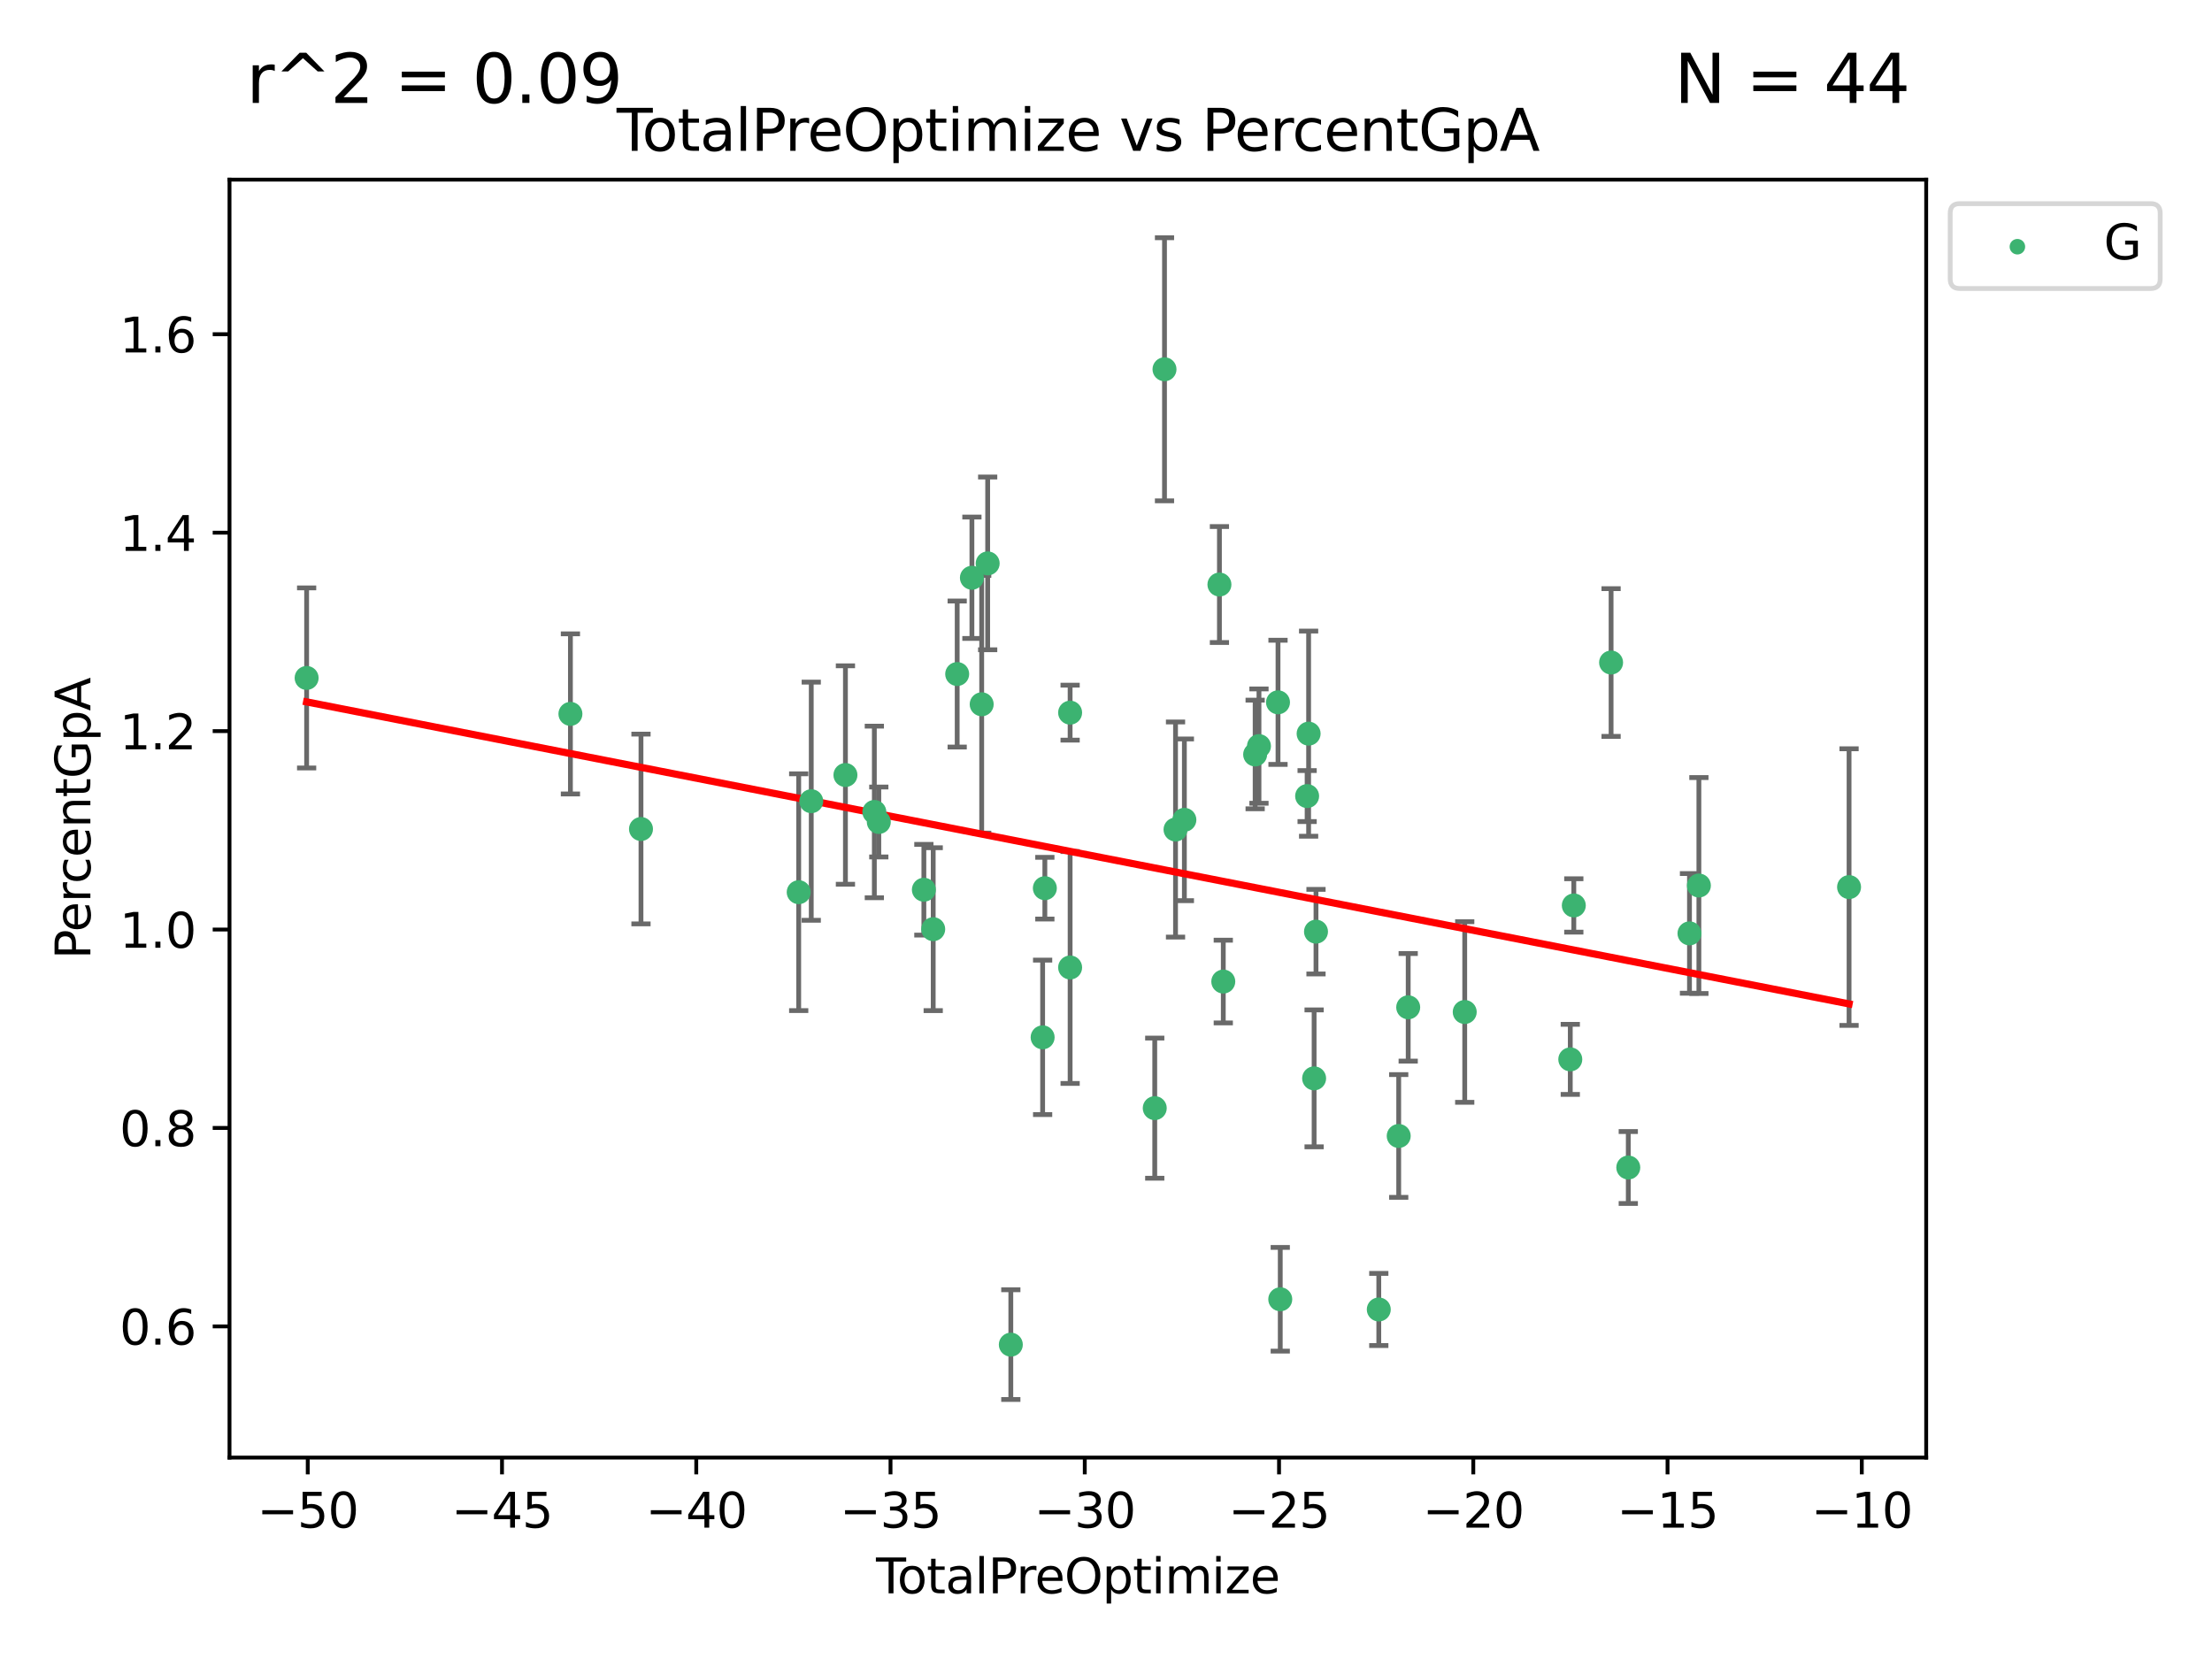 <?xml version="1.0" encoding="utf-8" standalone="no"?>
<!DOCTYPE svg PUBLIC "-//W3C//DTD SVG 1.1//EN"
  "http://www.w3.org/Graphics/SVG/1.1/DTD/svg11.dtd">
<svg xmlns:xlink="http://www.w3.org/1999/xlink" width="460.8pt" height="345.6pt" viewBox="0 0 460.8 345.6" xmlns="http://www.w3.org/2000/svg" version="1.1">
 <defs>
  <style type="text/css">*{stroke-linejoin: round; stroke-linecap: butt}</style>
 </defs>
 <g id="figure_1">
  <g id="patch_1">
   <path d="M 0 345.6 
L 460.8 345.6 
L 460.8 0 
L 0 0 
z
" style="fill: #ffffff"/>
  </g>
  <g id="axes_1">
   <g id="patch_2">
    <path d="M 47.81 303.64 
L 401.26 303.64 
L 401.26 37.422 
L 47.81 37.422 
z
" style="fill: #ffffff"/>
   </g>
   <g id="PathCollection_1">
    <defs>
     <path id="ma8f742790c" d="M 0 1.118 
C 0.297 1.118 0.581 1 0.791 0.791 
C 1 0.581 1.118 0.297 1.118 0 
C 1.118 -0.297 1 -0.581 0.791 -0.791 
C 0.581 -1 0.297 -1.118 0 -1.118 
C -0.297 -1.118 -0.581 -1 -0.791 -0.791 
C -1 -0.581 -1.118 -0.297 -1.118 0 
C -1.118 0.297 -1 0.581 -0.791 0.791 
C -0.581 1 -0.297 1.118 0 1.118 
z
" style="stroke: #3cb371"/>
    </defs>
    <g clip-path="url(#pcc8a6385fa)">
     <use xlink:href="#ma8f742790c" x="63.876" y="141.228" style="fill: #3cb371; stroke: #3cb371"/>
     <use xlink:href="#ma8f742790c" x="118.83" y="148.716" style="fill: #3cb371; stroke: #3cb371"/>
     <use xlink:href="#ma8f742790c" x="133.529" y="172.697" style="fill: #3cb371; stroke: #3cb371"/>
     <use xlink:href="#ma8f742790c" x="166.385" y="185.86" style="fill: #3cb371; stroke: #3cb371"/>
     <use xlink:href="#ma8f742790c" x="168.998" y="166.905" style="fill: #3cb371; stroke: #3cb371"/>
     <use xlink:href="#ma8f742790c" x="176.119" y="161.452" style="fill: #3cb371; stroke: #3cb371"/>
     <use xlink:href="#ma8f742790c" x="182.141" y="169.144" style="fill: #3cb371; stroke: #3cb371"/>
     <use xlink:href="#ma8f742790c" x="183.071" y="171.234" style="fill: #3cb371; stroke: #3cb371"/>
     <use xlink:href="#ma8f742790c" x="192.458" y="185.347" style="fill: #3cb371; stroke: #3cb371"/>
     <use xlink:href="#ma8f742790c" x="194.405" y="193.564" style="fill: #3cb371; stroke: #3cb371"/>
     <use xlink:href="#ma8f742790c" x="199.4" y="140.413" style="fill: #3cb371; stroke: #3cb371"/>
     <use xlink:href="#ma8f742790c" x="202.467" y="120.357" style="fill: #3cb371; stroke: #3cb371"/>
     <use xlink:href="#ma8f742790c" x="204.503" y="146.715" style="fill: #3cb371; stroke: #3cb371"/>
     <use xlink:href="#ma8f742790c" x="205.751" y="117.366" style="fill: #3cb371; stroke: #3cb371"/>
     <use xlink:href="#ma8f742790c" x="210.573" y="280.113" style="fill: #3cb371; stroke: #3cb371"/>
     <use xlink:href="#ma8f742790c" x="217.199" y="216.096" style="fill: #3cb371; stroke: #3cb371"/>
     <use xlink:href="#ma8f742790c" x="217.662" y="185.024" style="fill: #3cb371; stroke: #3cb371"/>
     <use xlink:href="#ma8f742790c" x="222.925" y="148.457" style="fill: #3cb371; stroke: #3cb371"/>
     <use xlink:href="#ma8f742790c" x="222.926" y="201.543" style="fill: #3cb371; stroke: #3cb371"/>
     <use xlink:href="#ma8f742790c" x="240.555" y="230.844" style="fill: #3cb371; stroke: #3cb371"/>
     <use xlink:href="#ma8f742790c" x="242.587" y="76.927" style="fill: #3cb371; stroke: #3cb371"/>
     <use xlink:href="#ma8f742790c" x="244.884" y="172.807" style="fill: #3cb371; stroke: #3cb371"/>
     <use xlink:href="#ma8f742790c" x="246.727" y="170.784" style="fill: #3cb371; stroke: #3cb371"/>
     <use xlink:href="#ma8f742790c" x="254.029" y="121.769" style="fill: #3cb371; stroke: #3cb371"/>
     <use xlink:href="#ma8f742790c" x="254.833" y="204.475" style="fill: #3cb371; stroke: #3cb371"/>
     <use xlink:href="#ma8f742790c" x="261.47" y="157.17" style="fill: #3cb371; stroke: #3cb371"/>
     <use xlink:href="#ma8f742790c" x="262.267" y="155.427" style="fill: #3cb371; stroke: #3cb371"/>
     <use xlink:href="#ma8f742790c" x="266.232" y="146.307" style="fill: #3cb371; stroke: #3cb371"/>
     <use xlink:href="#ma8f742790c" x="266.701" y="270.664" style="fill: #3cb371; stroke: #3cb371"/>
     <use xlink:href="#ma8f742790c" x="272.298" y="165.837" style="fill: #3cb371; stroke: #3cb371"/>
     <use xlink:href="#ma8f742790c" x="272.609" y="152.832" style="fill: #3cb371; stroke: #3cb371"/>
     <use xlink:href="#ma8f742790c" x="273.755" y="224.642" style="fill: #3cb371; stroke: #3cb371"/>
     <use xlink:href="#ma8f742790c" x="274.146" y="194.08" style="fill: #3cb371; stroke: #3cb371"/>
     <use xlink:href="#ma8f742790c" x="287.227" y="272.787" style="fill: #3cb371; stroke: #3cb371"/>
     <use xlink:href="#ma8f742790c" x="291.377" y="236.645" style="fill: #3cb371; stroke: #3cb371"/>
     <use xlink:href="#ma8f742790c" x="293.354" y="209.842" style="fill: #3cb371; stroke: #3cb371"/>
     <use xlink:href="#ma8f742790c" x="305.129" y="210.819" style="fill: #3cb371; stroke: #3cb371"/>
     <use xlink:href="#ma8f742790c" x="327.119" y="220.686" style="fill: #3cb371; stroke: #3cb371"/>
     <use xlink:href="#ma8f742790c" x="327.853" y="188.62" style="fill: #3cb371; stroke: #3cb371"/>
     <use xlink:href="#ma8f742790c" x="335.619" y="138.016" style="fill: #3cb371; stroke: #3cb371"/>
     <use xlink:href="#ma8f742790c" x="339.201" y="243.214" style="fill: #3cb371; stroke: #3cb371"/>
     <use xlink:href="#ma8f742790c" x="351.951" y="194.442" style="fill: #3cb371; stroke: #3cb371"/>
     <use xlink:href="#ma8f742790c" x="353.91" y="184.469" style="fill: #3cb371; stroke: #3cb371"/>
     <use xlink:href="#ma8f742790c" x="385.194" y="184.798" style="fill: #3cb371; stroke: #3cb371"/>
    </g>
   </g>
   <g id="matplotlib.axis_1">
    <g id="xtick_1">
     <g id="line2d_1">
      <defs>
       <path id="m4d47a02afb" d="M 0 0 
L 0 3.5 
" style="stroke: #000000; stroke-width: 0.8"/>
      </defs>
      <g>
       <use xlink:href="#m4d47a02afb" x="64.11" y="303.64" style="stroke: #000000; stroke-width: 0.8"/>
      </g>
     </g>
     <g id="text_1">
      <!-- −50 -->
      <g transform="translate(53.557 318.238)scale(0.1 -0.1)">
       <defs>
        <path id="DejaVuSans-2212" d="M 678 2272 
L 4684 2272 
L 4684 1741 
L 678 1741 
L 678 2272 
z
" transform="scale(0.016)"/>
        <path id="DejaVuSans-35" d="M 691 4666 
L 3169 4666 
L 3169 4134 
L 1269 4134 
L 1269 2991 
Q 1406 3038 1543 3061 
Q 1681 3084 1819 3084 
Q 2600 3084 3056 2656 
Q 3513 2228 3513 1497 
Q 3513 744 3044 326 
Q 2575 -91 1722 -91 
Q 1428 -91 1123 -41 
Q 819 9 494 109 
L 494 744 
Q 775 591 1075 516 
Q 1375 441 1709 441 
Q 2250 441 2565 725 
Q 2881 1009 2881 1497 
Q 2881 1984 2565 2268 
Q 2250 2553 1709 2553 
Q 1456 2553 1204 2497 
Q 953 2441 691 2322 
L 691 4666 
z
" transform="scale(0.016)"/>
        <path id="DejaVuSans-30" d="M 2034 4250 
Q 1547 4250 1301 3770 
Q 1056 3291 1056 2328 
Q 1056 1369 1301 889 
Q 1547 409 2034 409 
Q 2525 409 2770 889 
Q 3016 1369 3016 2328 
Q 3016 3291 2770 3770 
Q 2525 4250 2034 4250 
z
M 2034 4750 
Q 2819 4750 3233 4129 
Q 3647 3509 3647 2328 
Q 3647 1150 3233 529 
Q 2819 -91 2034 -91 
Q 1250 -91 836 529 
Q 422 1150 422 2328 
Q 422 3509 836 4129 
Q 1250 4750 2034 4750 
z
" transform="scale(0.016)"/>
       </defs>
       <use xlink:href="#DejaVuSans-2212"/>
       <use xlink:href="#DejaVuSans-35" x="83.789"/>
       <use xlink:href="#DejaVuSans-30" x="147.412"/>
      </g>
     </g>
    </g>
    <g id="xtick_2">
     <g id="line2d_2">
      <g>
       <use xlink:href="#m4d47a02afb" x="104.577" y="303.64" style="stroke: #000000; stroke-width: 0.8"/>
      </g>
     </g>
     <g id="text_2">
      <!-- −45 -->
      <g transform="translate(94.025 318.238)scale(0.1 -0.1)">
       <defs>
        <path id="DejaVuSans-34" d="M 2419 4116 
L 825 1625 
L 2419 1625 
L 2419 4116 
z
M 2253 4666 
L 3047 4666 
L 3047 1625 
L 3713 1625 
L 3713 1100 
L 3047 1100 
L 3047 0 
L 2419 0 
L 2419 1100 
L 313 1100 
L 313 1709 
L 2253 4666 
z
" transform="scale(0.016)"/>
       </defs>
       <use xlink:href="#DejaVuSans-2212"/>
       <use xlink:href="#DejaVuSans-34" x="83.789"/>
       <use xlink:href="#DejaVuSans-35" x="147.412"/>
      </g>
     </g>
    </g>
    <g id="xtick_3">
     <g id="line2d_3">
      <g>
       <use xlink:href="#m4d47a02afb" x="145.044" y="303.64" style="stroke: #000000; stroke-width: 0.8"/>
      </g>
     </g>
     <g id="text_3">
      <!-- −40 -->
      <g transform="translate(134.492 318.238)scale(0.1 -0.1)">
       <use xlink:href="#DejaVuSans-2212"/>
       <use xlink:href="#DejaVuSans-34" x="83.789"/>
       <use xlink:href="#DejaVuSans-30" x="147.412"/>
      </g>
     </g>
    </g>
    <g id="xtick_4">
     <g id="line2d_4">
      <g>
       <use xlink:href="#m4d47a02afb" x="185.511" y="303.64" style="stroke: #000000; stroke-width: 0.8"/>
      </g>
     </g>
     <g id="text_4">
      <!-- −35 -->
      <g transform="translate(174.959 318.238)scale(0.1 -0.1)">
       <defs>
        <path id="DejaVuSans-33" d="M 2597 2516 
Q 3050 2419 3304 2112 
Q 3559 1806 3559 1356 
Q 3559 666 3084 287 
Q 2609 -91 1734 -91 
Q 1441 -91 1130 -33 
Q 819 25 488 141 
L 488 750 
Q 750 597 1062 519 
Q 1375 441 1716 441 
Q 2309 441 2620 675 
Q 2931 909 2931 1356 
Q 2931 1769 2642 2001 
Q 2353 2234 1838 2234 
L 1294 2234 
L 1294 2753 
L 1863 2753 
Q 2328 2753 2575 2939 
Q 2822 3125 2822 3475 
Q 2822 3834 2567 4026 
Q 2313 4219 1838 4219 
Q 1578 4219 1281 4162 
Q 984 4106 628 3988 
L 628 4550 
Q 988 4650 1302 4700 
Q 1616 4750 1894 4750 
Q 2613 4750 3031 4423 
Q 3450 4097 3450 3541 
Q 3450 3153 3228 2886 
Q 3006 2619 2597 2516 
z
" transform="scale(0.016)"/>
       </defs>
       <use xlink:href="#DejaVuSans-2212"/>
       <use xlink:href="#DejaVuSans-33" x="83.789"/>
       <use xlink:href="#DejaVuSans-35" x="147.412"/>
      </g>
     </g>
    </g>
    <g id="xtick_5">
     <g id="line2d_5">
      <g>
       <use xlink:href="#m4d47a02afb" x="225.978" y="303.64" style="stroke: #000000; stroke-width: 0.8"/>
      </g>
     </g>
     <g id="text_5">
      <!-- −30 -->
      <g transform="translate(215.426 318.238)scale(0.1 -0.1)">
       <use xlink:href="#DejaVuSans-2212"/>
       <use xlink:href="#DejaVuSans-33" x="83.789"/>
       <use xlink:href="#DejaVuSans-30" x="147.412"/>
      </g>
     </g>
    </g>
    <g id="xtick_6">
     <g id="line2d_6">
      <g>
       <use xlink:href="#m4d47a02afb" x="266.446" y="303.64" style="stroke: #000000; stroke-width: 0.8"/>
      </g>
     </g>
     <g id="text_6">
      <!-- −25 -->
      <g transform="translate(255.893 318.238)scale(0.1 -0.1)">
       <defs>
        <path id="DejaVuSans-32" d="M 1228 531 
L 3431 531 
L 3431 0 
L 469 0 
L 469 531 
Q 828 903 1448 1529 
Q 2069 2156 2228 2338 
Q 2531 2678 2651 2914 
Q 2772 3150 2772 3378 
Q 2772 3750 2511 3984 
Q 2250 4219 1831 4219 
Q 1534 4219 1204 4116 
Q 875 4013 500 3803 
L 500 4441 
Q 881 4594 1212 4672 
Q 1544 4750 1819 4750 
Q 2544 4750 2975 4387 
Q 3406 4025 3406 3419 
Q 3406 3131 3298 2873 
Q 3191 2616 2906 2266 
Q 2828 2175 2409 1742 
Q 1991 1309 1228 531 
z
" transform="scale(0.016)"/>
       </defs>
       <use xlink:href="#DejaVuSans-2212"/>
       <use xlink:href="#DejaVuSans-32" x="83.789"/>
       <use xlink:href="#DejaVuSans-35" x="147.412"/>
      </g>
     </g>
    </g>
    <g id="xtick_7">
     <g id="line2d_7">
      <g>
       <use xlink:href="#m4d47a02afb" x="306.913" y="303.64" style="stroke: #000000; stroke-width: 0.8"/>
      </g>
     </g>
     <g id="text_7">
      <!-- −20 -->
      <g transform="translate(296.36 318.238)scale(0.1 -0.1)">
       <use xlink:href="#DejaVuSans-2212"/>
       <use xlink:href="#DejaVuSans-32" x="83.789"/>
       <use xlink:href="#DejaVuSans-30" x="147.412"/>
      </g>
     </g>
    </g>
    <g id="xtick_8">
     <g id="line2d_8">
      <g>
       <use xlink:href="#m4d47a02afb" x="347.38" y="303.64" style="stroke: #000000; stroke-width: 0.8"/>
      </g>
     </g>
     <g id="text_8">
      <!-- −15 -->
      <g transform="translate(336.828 318.238)scale(0.1 -0.1)">
       <defs>
        <path id="DejaVuSans-31" d="M 794 531 
L 1825 531 
L 1825 4091 
L 703 3866 
L 703 4441 
L 1819 4666 
L 2450 4666 
L 2450 531 
L 3481 531 
L 3481 0 
L 794 0 
L 794 531 
z
" transform="scale(0.016)"/>
       </defs>
       <use xlink:href="#DejaVuSans-2212"/>
       <use xlink:href="#DejaVuSans-31" x="83.789"/>
       <use xlink:href="#DejaVuSans-35" x="147.412"/>
      </g>
     </g>
    </g>
    <g id="xtick_9">
     <g id="line2d_9">
      <g>
       <use xlink:href="#m4d47a02afb" x="387.847" y="303.64" style="stroke: #000000; stroke-width: 0.8"/>
      </g>
     </g>
     <g id="text_9">
      <!-- −10 -->
      <g transform="translate(377.295 318.238)scale(0.1 -0.1)">
       <use xlink:href="#DejaVuSans-2212"/>
       <use xlink:href="#DejaVuSans-31" x="83.789"/>
       <use xlink:href="#DejaVuSans-30" x="147.412"/>
      </g>
     </g>
    </g>
    <g id="text_10">
     <!-- TotalPreOptimize -->
     <g transform="translate(182.492 331.917)scale(0.1 -0.1)">
      <defs>
       <path id="DejaVuSans-54" d="M -19 4666 
L 3928 4666 
L 3928 4134 
L 2272 4134 
L 2272 0 
L 1638 0 
L 1638 4134 
L -19 4134 
L -19 4666 
z
" transform="scale(0.016)"/>
       <path id="DejaVuSans-6f" d="M 1959 3097 
Q 1497 3097 1228 2736 
Q 959 2375 959 1747 
Q 959 1119 1226 758 
Q 1494 397 1959 397 
Q 2419 397 2687 759 
Q 2956 1122 2956 1747 
Q 2956 2369 2687 2733 
Q 2419 3097 1959 3097 
z
M 1959 3584 
Q 2709 3584 3137 3096 
Q 3566 2609 3566 1747 
Q 3566 888 3137 398 
Q 2709 -91 1959 -91 
Q 1206 -91 779 398 
Q 353 888 353 1747 
Q 353 2609 779 3096 
Q 1206 3584 1959 3584 
z
" transform="scale(0.016)"/>
       <path id="DejaVuSans-74" d="M 1172 4494 
L 1172 3500 
L 2356 3500 
L 2356 3053 
L 1172 3053 
L 1172 1153 
Q 1172 725 1289 603 
Q 1406 481 1766 481 
L 2356 481 
L 2356 0 
L 1766 0 
Q 1100 0 847 248 
Q 594 497 594 1153 
L 594 3053 
L 172 3053 
L 172 3500 
L 594 3500 
L 594 4494 
L 1172 4494 
z
" transform="scale(0.016)"/>
       <path id="DejaVuSans-61" d="M 2194 1759 
Q 1497 1759 1228 1600 
Q 959 1441 959 1056 
Q 959 750 1161 570 
Q 1363 391 1709 391 
Q 2188 391 2477 730 
Q 2766 1069 2766 1631 
L 2766 1759 
L 2194 1759 
z
M 3341 1997 
L 3341 0 
L 2766 0 
L 2766 531 
Q 2569 213 2275 61 
Q 1981 -91 1556 -91 
Q 1019 -91 701 211 
Q 384 513 384 1019 
Q 384 1609 779 1909 
Q 1175 2209 1959 2209 
L 2766 2209 
L 2766 2266 
Q 2766 2663 2505 2880 
Q 2244 3097 1772 3097 
Q 1472 3097 1187 3025 
Q 903 2953 641 2809 
L 641 3341 
Q 956 3463 1253 3523 
Q 1550 3584 1831 3584 
Q 2591 3584 2966 3190 
Q 3341 2797 3341 1997 
z
" transform="scale(0.016)"/>
       <path id="DejaVuSans-6c" d="M 603 4863 
L 1178 4863 
L 1178 0 
L 603 0 
L 603 4863 
z
" transform="scale(0.016)"/>
       <path id="DejaVuSans-50" d="M 1259 4147 
L 1259 2394 
L 2053 2394 
Q 2494 2394 2734 2622 
Q 2975 2850 2975 3272 
Q 2975 3691 2734 3919 
Q 2494 4147 2053 4147 
L 1259 4147 
z
M 628 4666 
L 2053 4666 
Q 2838 4666 3239 4311 
Q 3641 3956 3641 3272 
Q 3641 2581 3239 2228 
Q 2838 1875 2053 1875 
L 1259 1875 
L 1259 0 
L 628 0 
L 628 4666 
z
" transform="scale(0.016)"/>
       <path id="DejaVuSans-72" d="M 2631 2963 
Q 2534 3019 2420 3045 
Q 2306 3072 2169 3072 
Q 1681 3072 1420 2755 
Q 1159 2438 1159 1844 
L 1159 0 
L 581 0 
L 581 3500 
L 1159 3500 
L 1159 2956 
Q 1341 3275 1631 3429 
Q 1922 3584 2338 3584 
Q 2397 3584 2469 3576 
Q 2541 3569 2628 3553 
L 2631 2963 
z
" transform="scale(0.016)"/>
       <path id="DejaVuSans-65" d="M 3597 1894 
L 3597 1613 
L 953 1613 
Q 991 1019 1311 708 
Q 1631 397 2203 397 
Q 2534 397 2845 478 
Q 3156 559 3463 722 
L 3463 178 
Q 3153 47 2828 -22 
Q 2503 -91 2169 -91 
Q 1331 -91 842 396 
Q 353 884 353 1716 
Q 353 2575 817 3079 
Q 1281 3584 2069 3584 
Q 2775 3584 3186 3129 
Q 3597 2675 3597 1894 
z
M 3022 2063 
Q 3016 2534 2758 2815 
Q 2500 3097 2075 3097 
Q 1594 3097 1305 2825 
Q 1016 2553 972 2059 
L 3022 2063 
z
" transform="scale(0.016)"/>
       <path id="DejaVuSans-4f" d="M 2522 4238 
Q 1834 4238 1429 3725 
Q 1025 3213 1025 2328 
Q 1025 1447 1429 934 
Q 1834 422 2522 422 
Q 3209 422 3611 934 
Q 4013 1447 4013 2328 
Q 4013 3213 3611 3725 
Q 3209 4238 2522 4238 
z
M 2522 4750 
Q 3503 4750 4090 4092 
Q 4678 3434 4678 2328 
Q 4678 1225 4090 567 
Q 3503 -91 2522 -91 
Q 1538 -91 948 565 
Q 359 1222 359 2328 
Q 359 3434 948 4092 
Q 1538 4750 2522 4750 
z
" transform="scale(0.016)"/>
       <path id="DejaVuSans-70" d="M 1159 525 
L 1159 -1331 
L 581 -1331 
L 581 3500 
L 1159 3500 
L 1159 2969 
Q 1341 3281 1617 3432 
Q 1894 3584 2278 3584 
Q 2916 3584 3314 3078 
Q 3713 2572 3713 1747 
Q 3713 922 3314 415 
Q 2916 -91 2278 -91 
Q 1894 -91 1617 61 
Q 1341 213 1159 525 
z
M 3116 1747 
Q 3116 2381 2855 2742 
Q 2594 3103 2138 3103 
Q 1681 3103 1420 2742 
Q 1159 2381 1159 1747 
Q 1159 1113 1420 752 
Q 1681 391 2138 391 
Q 2594 391 2855 752 
Q 3116 1113 3116 1747 
z
" transform="scale(0.016)"/>
       <path id="DejaVuSans-69" d="M 603 3500 
L 1178 3500 
L 1178 0 
L 603 0 
L 603 3500 
z
M 603 4863 
L 1178 4863 
L 1178 4134 
L 603 4134 
L 603 4863 
z
" transform="scale(0.016)"/>
       <path id="DejaVuSans-6d" d="M 3328 2828 
Q 3544 3216 3844 3400 
Q 4144 3584 4550 3584 
Q 5097 3584 5394 3201 
Q 5691 2819 5691 2113 
L 5691 0 
L 5113 0 
L 5113 2094 
Q 5113 2597 4934 2840 
Q 4756 3084 4391 3084 
Q 3944 3084 3684 2787 
Q 3425 2491 3425 1978 
L 3425 0 
L 2847 0 
L 2847 2094 
Q 2847 2600 2669 2842 
Q 2491 3084 2119 3084 
Q 1678 3084 1418 2786 
Q 1159 2488 1159 1978 
L 1159 0 
L 581 0 
L 581 3500 
L 1159 3500 
L 1159 2956 
Q 1356 3278 1631 3431 
Q 1906 3584 2284 3584 
Q 2666 3584 2933 3390 
Q 3200 3197 3328 2828 
z
" transform="scale(0.016)"/>
       <path id="DejaVuSans-7a" d="M 353 3500 
L 3084 3500 
L 3084 2975 
L 922 459 
L 3084 459 
L 3084 0 
L 275 0 
L 275 525 
L 2438 3041 
L 353 3041 
L 353 3500 
z
" transform="scale(0.016)"/>
      </defs>
      <use xlink:href="#DejaVuSans-54"/>
      <use xlink:href="#DejaVuSans-6f" x="44.084"/>
      <use xlink:href="#DejaVuSans-74" x="105.266"/>
      <use xlink:href="#DejaVuSans-61" x="144.475"/>
      <use xlink:href="#DejaVuSans-6c" x="205.754"/>
      <use xlink:href="#DejaVuSans-50" x="233.537"/>
      <use xlink:href="#DejaVuSans-72" x="292.09"/>
      <use xlink:href="#DejaVuSans-65" x="330.953"/>
      <use xlink:href="#DejaVuSans-4f" x="392.477"/>
      <use xlink:href="#DejaVuSans-70" x="471.188"/>
      <use xlink:href="#DejaVuSans-74" x="534.664"/>
      <use xlink:href="#DejaVuSans-69" x="573.873"/>
      <use xlink:href="#DejaVuSans-6d" x="601.656"/>
      <use xlink:href="#DejaVuSans-69" x="699.068"/>
      <use xlink:href="#DejaVuSans-7a" x="726.852"/>
      <use xlink:href="#DejaVuSans-65" x="779.342"/>
     </g>
    </g>
   </g>
   <g id="matplotlib.axis_2">
    <g id="ytick_1">
     <g id="line2d_10">
      <defs>
       <path id="m5ef419db6f" d="M 0 0 
L -3.5 0 
" style="stroke: #000000; stroke-width: 0.8"/>
      </defs>
      <g>
       <use xlink:href="#m5ef419db6f" x="47.81" y="276.309" style="stroke: #000000; stroke-width: 0.8"/>
      </g>
     </g>
     <g id="text_11">
      <!-- 0.6 -->
      <g transform="translate(24.907 280.108)scale(0.1 -0.1)">
       <defs>
        <path id="DejaVuSans-2e" d="M 684 794 
L 1344 794 
L 1344 0 
L 684 0 
L 684 794 
z
" transform="scale(0.016)"/>
        <path id="DejaVuSans-36" d="M 2113 2584 
Q 1688 2584 1439 2293 
Q 1191 2003 1191 1497 
Q 1191 994 1439 701 
Q 1688 409 2113 409 
Q 2538 409 2786 701 
Q 3034 994 3034 1497 
Q 3034 2003 2786 2293 
Q 2538 2584 2113 2584 
z
M 3366 4563 
L 3366 3988 
Q 3128 4100 2886 4159 
Q 2644 4219 2406 4219 
Q 1781 4219 1451 3797 
Q 1122 3375 1075 2522 
Q 1259 2794 1537 2939 
Q 1816 3084 2150 3084 
Q 2853 3084 3261 2657 
Q 3669 2231 3669 1497 
Q 3669 778 3244 343 
Q 2819 -91 2113 -91 
Q 1303 -91 875 529 
Q 447 1150 447 2328 
Q 447 3434 972 4092 
Q 1497 4750 2381 4750 
Q 2619 4750 2861 4703 
Q 3103 4656 3366 4563 
z
" transform="scale(0.016)"/>
       </defs>
       <use xlink:href="#DejaVuSans-30"/>
       <use xlink:href="#DejaVuSans-2e" x="63.623"/>
       <use xlink:href="#DejaVuSans-36" x="95.41"/>
      </g>
     </g>
    </g>
    <g id="ytick_2">
     <g id="line2d_11">
      <g>
       <use xlink:href="#m5ef419db6f" x="47.81" y="234.972" style="stroke: #000000; stroke-width: 0.8"/>
      </g>
     </g>
     <g id="text_12">
      <!-- 0.8 -->
      <g transform="translate(24.907 238.772)scale(0.1 -0.1)">
       <defs>
        <path id="DejaVuSans-38" d="M 2034 2216 
Q 1584 2216 1326 1975 
Q 1069 1734 1069 1313 
Q 1069 891 1326 650 
Q 1584 409 2034 409 
Q 2484 409 2743 651 
Q 3003 894 3003 1313 
Q 3003 1734 2745 1975 
Q 2488 2216 2034 2216 
z
M 1403 2484 
Q 997 2584 770 2862 
Q 544 3141 544 3541 
Q 544 4100 942 4425 
Q 1341 4750 2034 4750 
Q 2731 4750 3128 4425 
Q 3525 4100 3525 3541 
Q 3525 3141 3298 2862 
Q 3072 2584 2669 2484 
Q 3125 2378 3379 2068 
Q 3634 1759 3634 1313 
Q 3634 634 3220 271 
Q 2806 -91 2034 -91 
Q 1263 -91 848 271 
Q 434 634 434 1313 
Q 434 1759 690 2068 
Q 947 2378 1403 2484 
z
M 1172 3481 
Q 1172 3119 1398 2916 
Q 1625 2713 2034 2713 
Q 2441 2713 2670 2916 
Q 2900 3119 2900 3481 
Q 2900 3844 2670 4047 
Q 2441 4250 2034 4250 
Q 1625 4250 1398 4047 
Q 1172 3844 1172 3481 
z
" transform="scale(0.016)"/>
       </defs>
       <use xlink:href="#DejaVuSans-30"/>
       <use xlink:href="#DejaVuSans-2e" x="63.623"/>
       <use xlink:href="#DejaVuSans-38" x="95.41"/>
      </g>
     </g>
    </g>
    <g id="ytick_3">
     <g id="line2d_12">
      <g>
       <use xlink:href="#m5ef419db6f" x="47.81" y="193.636" style="stroke: #000000; stroke-width: 0.8"/>
      </g>
     </g>
     <g id="text_13">
      <!-- 1.0 -->
      <g transform="translate(24.907 197.435)scale(0.1 -0.1)">
       <use xlink:href="#DejaVuSans-31"/>
       <use xlink:href="#DejaVuSans-2e" x="63.623"/>
       <use xlink:href="#DejaVuSans-30" x="95.41"/>
      </g>
     </g>
    </g>
    <g id="ytick_4">
     <g id="line2d_13">
      <g>
       <use xlink:href="#m5ef419db6f" x="47.81" y="152.299" style="stroke: #000000; stroke-width: 0.8"/>
      </g>
     </g>
     <g id="text_14">
      <!-- 1.2 -->
      <g transform="translate(24.907 156.098)scale(0.1 -0.1)">
       <use xlink:href="#DejaVuSans-31"/>
       <use xlink:href="#DejaVuSans-2e" x="63.623"/>
       <use xlink:href="#DejaVuSans-32" x="95.41"/>
      </g>
     </g>
    </g>
    <g id="ytick_5">
     <g id="line2d_14">
      <g>
       <use xlink:href="#m5ef419db6f" x="47.81" y="110.962" style="stroke: #000000; stroke-width: 0.8"/>
      </g>
     </g>
     <g id="text_15">
      <!-- 1.4 -->
      <g transform="translate(24.907 114.761)scale(0.1 -0.1)">
       <use xlink:href="#DejaVuSans-31"/>
       <use xlink:href="#DejaVuSans-2e" x="63.623"/>
       <use xlink:href="#DejaVuSans-34" x="95.41"/>
      </g>
     </g>
    </g>
    <g id="ytick_6">
     <g id="line2d_15">
      <g>
       <use xlink:href="#m5ef419db6f" x="47.81" y="69.625" style="stroke: #000000; stroke-width: 0.8"/>
      </g>
     </g>
     <g id="text_16">
      <!-- 1.6 -->
      <g transform="translate(24.907 73.424)scale(0.1 -0.1)">
       <use xlink:href="#DejaVuSans-31"/>
       <use xlink:href="#DejaVuSans-2e" x="63.623"/>
       <use xlink:href="#DejaVuSans-36" x="95.41"/>
      </g>
     </g>
    </g>
    <g id="text_17">
     <!-- PercentGpA -->
     <g transform="translate(18.827 199.807)rotate(-90)scale(0.1 -0.1)">
      <defs>
       <path id="DejaVuSans-63" d="M 3122 3366 
L 3122 2828 
Q 2878 2963 2633 3030 
Q 2388 3097 2138 3097 
Q 1578 3097 1268 2742 
Q 959 2388 959 1747 
Q 959 1106 1268 751 
Q 1578 397 2138 397 
Q 2388 397 2633 464 
Q 2878 531 3122 666 
L 3122 134 
Q 2881 22 2623 -34 
Q 2366 -91 2075 -91 
Q 1284 -91 818 406 
Q 353 903 353 1747 
Q 353 2603 823 3093 
Q 1294 3584 2113 3584 
Q 2378 3584 2631 3529 
Q 2884 3475 3122 3366 
z
" transform="scale(0.016)"/>
       <path id="DejaVuSans-6e" d="M 3513 2113 
L 3513 0 
L 2938 0 
L 2938 2094 
Q 2938 2591 2744 2837 
Q 2550 3084 2163 3084 
Q 1697 3084 1428 2787 
Q 1159 2491 1159 1978 
L 1159 0 
L 581 0 
L 581 3500 
L 1159 3500 
L 1159 2956 
Q 1366 3272 1645 3428 
Q 1925 3584 2291 3584 
Q 2894 3584 3203 3211 
Q 3513 2838 3513 2113 
z
" transform="scale(0.016)"/>
       <path id="DejaVuSans-47" d="M 3809 666 
L 3809 1919 
L 2778 1919 
L 2778 2438 
L 4434 2438 
L 4434 434 
Q 4069 175 3628 42 
Q 3188 -91 2688 -91 
Q 1594 -91 976 548 
Q 359 1188 359 2328 
Q 359 3472 976 4111 
Q 1594 4750 2688 4750 
Q 3144 4750 3555 4637 
Q 3966 4525 4313 4306 
L 4313 3634 
Q 3963 3931 3569 4081 
Q 3175 4231 2741 4231 
Q 1884 4231 1454 3753 
Q 1025 3275 1025 2328 
Q 1025 1384 1454 906 
Q 1884 428 2741 428 
Q 3075 428 3337 486 
Q 3600 544 3809 666 
z
" transform="scale(0.016)"/>
       <path id="DejaVuSans-41" d="M 2188 4044 
L 1331 1722 
L 3047 1722 
L 2188 4044 
z
M 1831 4666 
L 2547 4666 
L 4325 0 
L 3669 0 
L 3244 1197 
L 1141 1197 
L 716 0 
L 50 0 
L 1831 4666 
z
" transform="scale(0.016)"/>
      </defs>
      <use xlink:href="#DejaVuSans-50"/>
      <use xlink:href="#DejaVuSans-65" x="56.678"/>
      <use xlink:href="#DejaVuSans-72" x="118.201"/>
      <use xlink:href="#DejaVuSans-63" x="157.064"/>
      <use xlink:href="#DejaVuSans-65" x="212.045"/>
      <use xlink:href="#DejaVuSans-6e" x="273.568"/>
      <use xlink:href="#DejaVuSans-74" x="336.947"/>
      <use xlink:href="#DejaVuSans-47" x="376.156"/>
      <use xlink:href="#DejaVuSans-70" x="453.646"/>
      <use xlink:href="#DejaVuSans-41" x="517.123"/>
     </g>
    </g>
   </g>
   <g id="LineCollection_1">
    <path d="M 63.876 159.987 
L 63.876 122.47 
" clip-path="url(#pcc8a6385fa)" style="fill: none; stroke: #696969"/>
    <path d="M 118.83 165.395 
L 118.83 132.038 
" clip-path="url(#pcc8a6385fa)" style="fill: none; stroke: #696969"/>
    <path d="M 133.529 192.461 
L 133.529 152.932 
" clip-path="url(#pcc8a6385fa)" style="fill: none; stroke: #696969"/>
    <path d="M 166.385 210.52 
L 166.385 161.199 
" clip-path="url(#pcc8a6385fa)" style="fill: none; stroke: #696969"/>
    <path d="M 168.998 191.711 
L 168.998 142.099 
" clip-path="url(#pcc8a6385fa)" style="fill: none; stroke: #696969"/>
    <path d="M 176.119 184.205 
L 176.119 138.699 
" clip-path="url(#pcc8a6385fa)" style="fill: none; stroke: #696969"/>
    <path d="M 182.141 187.016 
L 182.141 151.271 
" clip-path="url(#pcc8a6385fa)" style="fill: none; stroke: #696969"/>
    <path d="M 183.071 178.518 
L 183.071 163.95 
" clip-path="url(#pcc8a6385fa)" style="fill: none; stroke: #696969"/>
    <path d="M 192.458 194.792 
L 192.458 175.901 
" clip-path="url(#pcc8a6385fa)" style="fill: none; stroke: #696969"/>
    <path d="M 194.405 210.531 
L 194.405 176.598 
" clip-path="url(#pcc8a6385fa)" style="fill: none; stroke: #696969"/>
    <path d="M 199.4 155.622 
L 199.4 125.203 
" clip-path="url(#pcc8a6385fa)" style="fill: none; stroke: #696969"/>
    <path d="M 202.467 132.999 
L 202.467 107.714 
" clip-path="url(#pcc8a6385fa)" style="fill: none; stroke: #696969"/>
    <path d="M 204.503 173.556 
L 204.503 119.873 
" clip-path="url(#pcc8a6385fa)" style="fill: none; stroke: #696969"/>
    <path d="M 205.751 135.36 
L 205.751 99.372 
" clip-path="url(#pcc8a6385fa)" style="fill: none; stroke: #696969"/>
    <path d="M 210.573 291.539 
L 210.573 268.687 
" clip-path="url(#pcc8a6385fa)" style="fill: none; stroke: #696969"/>
    <path d="M 217.199 232.182 
L 217.199 200.01 
" clip-path="url(#pcc8a6385fa)" style="fill: none; stroke: #696969"/>
    <path d="M 217.662 191.451 
L 217.662 178.598 
" clip-path="url(#pcc8a6385fa)" style="fill: none; stroke: #696969"/>
    <path d="M 222.925 154.185 
L 222.925 142.729 
" clip-path="url(#pcc8a6385fa)" style="fill: none; stroke: #696969"/>
    <path d="M 222.926 225.696 
L 222.926 177.391 
" clip-path="url(#pcc8a6385fa)" style="fill: none; stroke: #696969"/>
    <path d="M 240.555 245.443 
L 240.555 216.246 
" clip-path="url(#pcc8a6385fa)" style="fill: none; stroke: #696969"/>
    <path d="M 242.587 104.332 
L 242.587 49.523 
" clip-path="url(#pcc8a6385fa)" style="fill: none; stroke: #696969"/>
    <path d="M 244.884 195.215 
L 244.884 150.398 
" clip-path="url(#pcc8a6385fa)" style="fill: none; stroke: #696969"/>
    <path d="M 246.727 187.626 
L 246.727 153.942 
" clip-path="url(#pcc8a6385fa)" style="fill: none; stroke: #696969"/>
    <path d="M 254.029 133.844 
L 254.029 109.693 
" clip-path="url(#pcc8a6385fa)" style="fill: none; stroke: #696969"/>
    <path d="M 254.833 213.092 
L 254.833 195.858 
" clip-path="url(#pcc8a6385fa)" style="fill: none; stroke: #696969"/>
    <path d="M 261.47 168.485 
L 261.47 145.855 
" clip-path="url(#pcc8a6385fa)" style="fill: none; stroke: #696969"/>
    <path d="M 262.267 167.335 
L 262.267 143.518 
" clip-path="url(#pcc8a6385fa)" style="fill: none; stroke: #696969"/>
    <path d="M 266.232 159.239 
L 266.232 133.375 
" clip-path="url(#pcc8a6385fa)" style="fill: none; stroke: #696969"/>
    <path d="M 266.701 281.466 
L 266.701 259.863 
" clip-path="url(#pcc8a6385fa)" style="fill: none; stroke: #696969"/>
    <path d="M 272.298 171.149 
L 272.298 160.525 
" clip-path="url(#pcc8a6385fa)" style="fill: none; stroke: #696969"/>
    <path d="M 272.609 174.203 
L 272.609 131.461 
" clip-path="url(#pcc8a6385fa)" style="fill: none; stroke: #696969"/>
    <path d="M 273.755 238.903 
L 273.755 210.382 
" clip-path="url(#pcc8a6385fa)" style="fill: none; stroke: #696969"/>
    <path d="M 274.146 202.89 
L 274.146 185.27 
" clip-path="url(#pcc8a6385fa)" style="fill: none; stroke: #696969"/>
    <path d="M 287.227 280.301 
L 287.227 265.274 
" clip-path="url(#pcc8a6385fa)" style="fill: none; stroke: #696969"/>
    <path d="M 291.377 249.432 
L 291.377 223.859 
" clip-path="url(#pcc8a6385fa)" style="fill: none; stroke: #696969"/>
    <path d="M 293.354 221.049 
L 293.354 198.635 
" clip-path="url(#pcc8a6385fa)" style="fill: none; stroke: #696969"/>
    <path d="M 305.129 229.635 
L 305.129 192.003 
" clip-path="url(#pcc8a6385fa)" style="fill: none; stroke: #696969"/>
    <path d="M 327.119 227.983 
L 327.119 213.389 
" clip-path="url(#pcc8a6385fa)" style="fill: none; stroke: #696969"/>
    <path d="M 327.853 194.179 
L 327.853 183.062 
" clip-path="url(#pcc8a6385fa)" style="fill: none; stroke: #696969"/>
    <path d="M 335.619 153.404 
L 335.619 122.629 
" clip-path="url(#pcc8a6385fa)" style="fill: none; stroke: #696969"/>
    <path d="M 339.201 250.708 
L 339.201 235.721 
" clip-path="url(#pcc8a6385fa)" style="fill: none; stroke: #696969"/>
    <path d="M 351.951 206.905 
L 351.951 181.978 
" clip-path="url(#pcc8a6385fa)" style="fill: none; stroke: #696969"/>
    <path d="M 353.91 206.958 
L 353.91 161.979 
" clip-path="url(#pcc8a6385fa)" style="fill: none; stroke: #696969"/>
    <path d="M 385.194 213.611 
L 385.194 155.985 
" clip-path="url(#pcc8a6385fa)" style="fill: none; stroke: #696969"/>
   </g>
   <g id="line2d_16">
    <defs>
     <path id="m4e70bffd00" d="M 2 0 
L -2 -0 
" style="stroke: #696969"/>
    </defs>
    <g clip-path="url(#pcc8a6385fa)">
     <use xlink:href="#m4e70bffd00" x="63.876" y="159.987" style="fill: #696969; stroke: #696969"/>
     <use xlink:href="#m4e70bffd00" x="118.83" y="165.395" style="fill: #696969; stroke: #696969"/>
     <use xlink:href="#m4e70bffd00" x="133.529" y="192.461" style="fill: #696969; stroke: #696969"/>
     <use xlink:href="#m4e70bffd00" x="166.385" y="210.52" style="fill: #696969; stroke: #696969"/>
     <use xlink:href="#m4e70bffd00" x="168.998" y="191.711" style="fill: #696969; stroke: #696969"/>
     <use xlink:href="#m4e70bffd00" x="176.119" y="184.205" style="fill: #696969; stroke: #696969"/>
     <use xlink:href="#m4e70bffd00" x="182.141" y="187.016" style="fill: #696969; stroke: #696969"/>
     <use xlink:href="#m4e70bffd00" x="183.071" y="178.518" style="fill: #696969; stroke: #696969"/>
     <use xlink:href="#m4e70bffd00" x="192.458" y="194.792" style="fill: #696969; stroke: #696969"/>
     <use xlink:href="#m4e70bffd00" x="194.405" y="210.531" style="fill: #696969; stroke: #696969"/>
     <use xlink:href="#m4e70bffd00" x="199.4" y="155.622" style="fill: #696969; stroke: #696969"/>
     <use xlink:href="#m4e70bffd00" x="202.467" y="132.999" style="fill: #696969; stroke: #696969"/>
     <use xlink:href="#m4e70bffd00" x="204.503" y="173.556" style="fill: #696969; stroke: #696969"/>
     <use xlink:href="#m4e70bffd00" x="205.751" y="135.36" style="fill: #696969; stroke: #696969"/>
     <use xlink:href="#m4e70bffd00" x="210.573" y="291.539" style="fill: #696969; stroke: #696969"/>
     <use xlink:href="#m4e70bffd00" x="217.199" y="232.182" style="fill: #696969; stroke: #696969"/>
     <use xlink:href="#m4e70bffd00" x="217.662" y="191.451" style="fill: #696969; stroke: #696969"/>
     <use xlink:href="#m4e70bffd00" x="222.925" y="154.185" style="fill: #696969; stroke: #696969"/>
     <use xlink:href="#m4e70bffd00" x="222.926" y="225.696" style="fill: #696969; stroke: #696969"/>
     <use xlink:href="#m4e70bffd00" x="240.555" y="245.443" style="fill: #696969; stroke: #696969"/>
     <use xlink:href="#m4e70bffd00" x="242.587" y="104.332" style="fill: #696969; stroke: #696969"/>
     <use xlink:href="#m4e70bffd00" x="244.884" y="195.215" style="fill: #696969; stroke: #696969"/>
     <use xlink:href="#m4e70bffd00" x="246.727" y="187.626" style="fill: #696969; stroke: #696969"/>
     <use xlink:href="#m4e70bffd00" x="254.029" y="133.844" style="fill: #696969; stroke: #696969"/>
     <use xlink:href="#m4e70bffd00" x="254.833" y="213.092" style="fill: #696969; stroke: #696969"/>
     <use xlink:href="#m4e70bffd00" x="261.47" y="168.485" style="fill: #696969; stroke: #696969"/>
     <use xlink:href="#m4e70bffd00" x="262.267" y="167.335" style="fill: #696969; stroke: #696969"/>
     <use xlink:href="#m4e70bffd00" x="266.232" y="159.239" style="fill: #696969; stroke: #696969"/>
     <use xlink:href="#m4e70bffd00" x="266.701" y="281.466" style="fill: #696969; stroke: #696969"/>
     <use xlink:href="#m4e70bffd00" x="272.298" y="171.149" style="fill: #696969; stroke: #696969"/>
     <use xlink:href="#m4e70bffd00" x="272.609" y="174.203" style="fill: #696969; stroke: #696969"/>
     <use xlink:href="#m4e70bffd00" x="273.755" y="238.903" style="fill: #696969; stroke: #696969"/>
     <use xlink:href="#m4e70bffd00" x="274.146" y="202.89" style="fill: #696969; stroke: #696969"/>
     <use xlink:href="#m4e70bffd00" x="287.227" y="280.301" style="fill: #696969; stroke: #696969"/>
     <use xlink:href="#m4e70bffd00" x="291.377" y="249.432" style="fill: #696969; stroke: #696969"/>
     <use xlink:href="#m4e70bffd00" x="293.354" y="221.049" style="fill: #696969; stroke: #696969"/>
     <use xlink:href="#m4e70bffd00" x="305.129" y="229.635" style="fill: #696969; stroke: #696969"/>
     <use xlink:href="#m4e70bffd00" x="327.119" y="227.983" style="fill: #696969; stroke: #696969"/>
     <use xlink:href="#m4e70bffd00" x="327.853" y="194.179" style="fill: #696969; stroke: #696969"/>
     <use xlink:href="#m4e70bffd00" x="335.619" y="153.404" style="fill: #696969; stroke: #696969"/>
     <use xlink:href="#m4e70bffd00" x="339.201" y="250.708" style="fill: #696969; stroke: #696969"/>
     <use xlink:href="#m4e70bffd00" x="351.951" y="206.905" style="fill: #696969; stroke: #696969"/>
     <use xlink:href="#m4e70bffd00" x="353.91" y="206.958" style="fill: #696969; stroke: #696969"/>
     <use xlink:href="#m4e70bffd00" x="385.194" y="213.611" style="fill: #696969; stroke: #696969"/>
    </g>
   </g>
   <g id="line2d_17">
    <g clip-path="url(#pcc8a6385fa)">
     <use xlink:href="#m4e70bffd00" x="63.876" y="122.47" style="fill: #696969; stroke: #696969"/>
     <use xlink:href="#m4e70bffd00" x="118.83" y="132.038" style="fill: #696969; stroke: #696969"/>
     <use xlink:href="#m4e70bffd00" x="133.529" y="152.932" style="fill: #696969; stroke: #696969"/>
     <use xlink:href="#m4e70bffd00" x="166.385" y="161.199" style="fill: #696969; stroke: #696969"/>
     <use xlink:href="#m4e70bffd00" x="168.998" y="142.099" style="fill: #696969; stroke: #696969"/>
     <use xlink:href="#m4e70bffd00" x="176.119" y="138.699" style="fill: #696969; stroke: #696969"/>
     <use xlink:href="#m4e70bffd00" x="182.141" y="151.271" style="fill: #696969; stroke: #696969"/>
     <use xlink:href="#m4e70bffd00" x="183.071" y="163.95" style="fill: #696969; stroke: #696969"/>
     <use xlink:href="#m4e70bffd00" x="192.458" y="175.901" style="fill: #696969; stroke: #696969"/>
     <use xlink:href="#m4e70bffd00" x="194.405" y="176.598" style="fill: #696969; stroke: #696969"/>
     <use xlink:href="#m4e70bffd00" x="199.4" y="125.203" style="fill: #696969; stroke: #696969"/>
     <use xlink:href="#m4e70bffd00" x="202.467" y="107.714" style="fill: #696969; stroke: #696969"/>
     <use xlink:href="#m4e70bffd00" x="204.503" y="119.873" style="fill: #696969; stroke: #696969"/>
     <use xlink:href="#m4e70bffd00" x="205.751" y="99.372" style="fill: #696969; stroke: #696969"/>
     <use xlink:href="#m4e70bffd00" x="210.573" y="268.687" style="fill: #696969; stroke: #696969"/>
     <use xlink:href="#m4e70bffd00" x="217.199" y="200.01" style="fill: #696969; stroke: #696969"/>
     <use xlink:href="#m4e70bffd00" x="217.662" y="178.598" style="fill: #696969; stroke: #696969"/>
     <use xlink:href="#m4e70bffd00" x="222.925" y="142.729" style="fill: #696969; stroke: #696969"/>
     <use xlink:href="#m4e70bffd00" x="222.926" y="177.391" style="fill: #696969; stroke: #696969"/>
     <use xlink:href="#m4e70bffd00" x="240.555" y="216.246" style="fill: #696969; stroke: #696969"/>
     <use xlink:href="#m4e70bffd00" x="242.587" y="49.523" style="fill: #696969; stroke: #696969"/>
     <use xlink:href="#m4e70bffd00" x="244.884" y="150.398" style="fill: #696969; stroke: #696969"/>
     <use xlink:href="#m4e70bffd00" x="246.727" y="153.942" style="fill: #696969; stroke: #696969"/>
     <use xlink:href="#m4e70bffd00" x="254.029" y="109.693" style="fill: #696969; stroke: #696969"/>
     <use xlink:href="#m4e70bffd00" x="254.833" y="195.858" style="fill: #696969; stroke: #696969"/>
     <use xlink:href="#m4e70bffd00" x="261.47" y="145.855" style="fill: #696969; stroke: #696969"/>
     <use xlink:href="#m4e70bffd00" x="262.267" y="143.518" style="fill: #696969; stroke: #696969"/>
     <use xlink:href="#m4e70bffd00" x="266.232" y="133.375" style="fill: #696969; stroke: #696969"/>
     <use xlink:href="#m4e70bffd00" x="266.701" y="259.863" style="fill: #696969; stroke: #696969"/>
     <use xlink:href="#m4e70bffd00" x="272.298" y="160.525" style="fill: #696969; stroke: #696969"/>
     <use xlink:href="#m4e70bffd00" x="272.609" y="131.461" style="fill: #696969; stroke: #696969"/>
     <use xlink:href="#m4e70bffd00" x="273.755" y="210.382" style="fill: #696969; stroke: #696969"/>
     <use xlink:href="#m4e70bffd00" x="274.146" y="185.27" style="fill: #696969; stroke: #696969"/>
     <use xlink:href="#m4e70bffd00" x="287.227" y="265.274" style="fill: #696969; stroke: #696969"/>
     <use xlink:href="#m4e70bffd00" x="291.377" y="223.859" style="fill: #696969; stroke: #696969"/>
     <use xlink:href="#m4e70bffd00" x="293.354" y="198.635" style="fill: #696969; stroke: #696969"/>
     <use xlink:href="#m4e70bffd00" x="305.129" y="192.003" style="fill: #696969; stroke: #696969"/>
     <use xlink:href="#m4e70bffd00" x="327.119" y="213.389" style="fill: #696969; stroke: #696969"/>
     <use xlink:href="#m4e70bffd00" x="327.853" y="183.062" style="fill: #696969; stroke: #696969"/>
     <use xlink:href="#m4e70bffd00" x="335.619" y="122.629" style="fill: #696969; stroke: #696969"/>
     <use xlink:href="#m4e70bffd00" x="339.201" y="235.721" style="fill: #696969; stroke: #696969"/>
     <use xlink:href="#m4e70bffd00" x="351.951" y="181.978" style="fill: #696969; stroke: #696969"/>
     <use xlink:href="#m4e70bffd00" x="353.91" y="161.979" style="fill: #696969; stroke: #696969"/>
     <use xlink:href="#m4e70bffd00" x="385.194" y="155.985" style="fill: #696969; stroke: #696969"/>
    </g>
   </g>
   <g id="line2d_18">
    <path d="M 63.876 146.216 
L 118.83 156.977 
L 133.529 159.855 
L 166.385 166.288 
L 168.998 166.8 
L 176.119 168.194 
L 182.141 169.374 
L 183.071 169.556 
L 192.458 171.394 
L 194.405 171.775 
L 199.4 172.753 
L 202.467 173.354 
L 204.503 173.752 
L 205.751 173.997 
L 210.573 174.941 
L 217.199 176.238 
L 217.662 176.329 
L 222.925 177.359 
L 222.926 177.36 
L 240.555 180.812 
L 242.587 181.21 
L 244.884 181.659 
L 246.727 182.02 
L 254.029 183.45 
L 254.833 183.607 
L 261.47 184.907 
L 262.267 185.063 
L 266.232 185.839 
L 266.701 185.931 
L 272.298 187.027 
L 272.609 187.088 
L 273.755 187.313 
L 274.146 187.389 
L 287.227 189.951 
L 291.377 190.763 
L 293.354 191.15 
L 305.129 193.456 
L 327.119 197.762 
L 327.853 197.906 
L 335.619 199.426 
L 339.201 200.128 
L 351.951 202.624 
L 353.91 203.008 
L 385.194 209.134 
" clip-path="url(#pcc8a6385fa)" style="fill: none; stroke: #ff0000; stroke-width: 1.5; stroke-linecap: square"/>
   </g>
   <g id="line2d_19">
    <defs>
     <path id="mb9468ddc11" d="M 0 2 
C 0.53 2 1.039 1.789 1.414 1.414 
C 1.789 1.039 2 0.53 2 0 
C 2 -0.53 1.789 -1.039 1.414 -1.414 
C 1.039 -1.789 0.53 -2 0 -2 
C -0.53 -2 -1.039 -1.789 -1.414 -1.414 
C -1.789 -1.039 -2 -0.53 -2 0 
C -2 0.53 -1.789 1.039 -1.414 1.414 
C -1.039 1.789 -0.53 2 0 2 
z
" style="stroke: #3cb371"/>
    </defs>
    <g clip-path="url(#pcc8a6385fa)">
     <use xlink:href="#mb9468ddc11" x="63.876" y="141.228" style="fill: #3cb371; stroke: #3cb371"/>
     <use xlink:href="#mb9468ddc11" x="118.83" y="148.716" style="fill: #3cb371; stroke: #3cb371"/>
     <use xlink:href="#mb9468ddc11" x="133.529" y="172.697" style="fill: #3cb371; stroke: #3cb371"/>
     <use xlink:href="#mb9468ddc11" x="166.385" y="185.86" style="fill: #3cb371; stroke: #3cb371"/>
     <use xlink:href="#mb9468ddc11" x="168.998" y="166.905" style="fill: #3cb371; stroke: #3cb371"/>
     <use xlink:href="#mb9468ddc11" x="176.119" y="161.452" style="fill: #3cb371; stroke: #3cb371"/>
     <use xlink:href="#mb9468ddc11" x="182.141" y="169.144" style="fill: #3cb371; stroke: #3cb371"/>
     <use xlink:href="#mb9468ddc11" x="183.071" y="171.234" style="fill: #3cb371; stroke: #3cb371"/>
     <use xlink:href="#mb9468ddc11" x="192.458" y="185.347" style="fill: #3cb371; stroke: #3cb371"/>
     <use xlink:href="#mb9468ddc11" x="194.405" y="193.564" style="fill: #3cb371; stroke: #3cb371"/>
     <use xlink:href="#mb9468ddc11" x="199.4" y="140.413" style="fill: #3cb371; stroke: #3cb371"/>
     <use xlink:href="#mb9468ddc11" x="202.467" y="120.357" style="fill: #3cb371; stroke: #3cb371"/>
     <use xlink:href="#mb9468ddc11" x="204.503" y="146.715" style="fill: #3cb371; stroke: #3cb371"/>
     <use xlink:href="#mb9468ddc11" x="205.751" y="117.366" style="fill: #3cb371; stroke: #3cb371"/>
     <use xlink:href="#mb9468ddc11" x="210.573" y="280.113" style="fill: #3cb371; stroke: #3cb371"/>
     <use xlink:href="#mb9468ddc11" x="217.199" y="216.096" style="fill: #3cb371; stroke: #3cb371"/>
     <use xlink:href="#mb9468ddc11" x="217.662" y="185.024" style="fill: #3cb371; stroke: #3cb371"/>
     <use xlink:href="#mb9468ddc11" x="222.925" y="148.457" style="fill: #3cb371; stroke: #3cb371"/>
     <use xlink:href="#mb9468ddc11" x="222.926" y="201.543" style="fill: #3cb371; stroke: #3cb371"/>
     <use xlink:href="#mb9468ddc11" x="240.555" y="230.844" style="fill: #3cb371; stroke: #3cb371"/>
     <use xlink:href="#mb9468ddc11" x="242.587" y="76.927" style="fill: #3cb371; stroke: #3cb371"/>
     <use xlink:href="#mb9468ddc11" x="244.884" y="172.807" style="fill: #3cb371; stroke: #3cb371"/>
     <use xlink:href="#mb9468ddc11" x="246.727" y="170.784" style="fill: #3cb371; stroke: #3cb371"/>
     <use xlink:href="#mb9468ddc11" x="254.029" y="121.769" style="fill: #3cb371; stroke: #3cb371"/>
     <use xlink:href="#mb9468ddc11" x="254.833" y="204.475" style="fill: #3cb371; stroke: #3cb371"/>
     <use xlink:href="#mb9468ddc11" x="261.47" y="157.17" style="fill: #3cb371; stroke: #3cb371"/>
     <use xlink:href="#mb9468ddc11" x="262.267" y="155.427" style="fill: #3cb371; stroke: #3cb371"/>
     <use xlink:href="#mb9468ddc11" x="266.232" y="146.307" style="fill: #3cb371; stroke: #3cb371"/>
     <use xlink:href="#mb9468ddc11" x="266.701" y="270.664" style="fill: #3cb371; stroke: #3cb371"/>
     <use xlink:href="#mb9468ddc11" x="272.298" y="165.837" style="fill: #3cb371; stroke: #3cb371"/>
     <use xlink:href="#mb9468ddc11" x="272.609" y="152.832" style="fill: #3cb371; stroke: #3cb371"/>
     <use xlink:href="#mb9468ddc11" x="273.755" y="224.642" style="fill: #3cb371; stroke: #3cb371"/>
     <use xlink:href="#mb9468ddc11" x="274.146" y="194.08" style="fill: #3cb371; stroke: #3cb371"/>
     <use xlink:href="#mb9468ddc11" x="287.227" y="272.787" style="fill: #3cb371; stroke: #3cb371"/>
     <use xlink:href="#mb9468ddc11" x="291.377" y="236.645" style="fill: #3cb371; stroke: #3cb371"/>
     <use xlink:href="#mb9468ddc11" x="293.354" y="209.842" style="fill: #3cb371; stroke: #3cb371"/>
     <use xlink:href="#mb9468ddc11" x="305.129" y="210.819" style="fill: #3cb371; stroke: #3cb371"/>
     <use xlink:href="#mb9468ddc11" x="327.119" y="220.686" style="fill: #3cb371; stroke: #3cb371"/>
     <use xlink:href="#mb9468ddc11" x="327.853" y="188.62" style="fill: #3cb371; stroke: #3cb371"/>
     <use xlink:href="#mb9468ddc11" x="335.619" y="138.016" style="fill: #3cb371; stroke: #3cb371"/>
     <use xlink:href="#mb9468ddc11" x="339.201" y="243.214" style="fill: #3cb371; stroke: #3cb371"/>
     <use xlink:href="#mb9468ddc11" x="351.951" y="194.442" style="fill: #3cb371; stroke: #3cb371"/>
     <use xlink:href="#mb9468ddc11" x="353.91" y="184.469" style="fill: #3cb371; stroke: #3cb371"/>
     <use xlink:href="#mb9468ddc11" x="385.194" y="184.798" style="fill: #3cb371; stroke: #3cb371"/>
    </g>
   </g>
   <g id="patch_3">
    <path d="M 47.81 303.64 
L 47.81 37.422 
" style="fill: none; stroke: #000000; stroke-width: 0.8; stroke-linejoin: miter; stroke-linecap: square"/>
   </g>
   <g id="patch_4">
    <path d="M 401.26 303.64 
L 401.26 37.422 
" style="fill: none; stroke: #000000; stroke-width: 0.8; stroke-linejoin: miter; stroke-linecap: square"/>
   </g>
   <g id="patch_5">
    <path d="M 47.81 303.64 
L 401.26 303.64 
" style="fill: none; stroke: #000000; stroke-width: 0.8; stroke-linejoin: miter; stroke-linecap: square"/>
   </g>
   <g id="patch_6">
    <path d="M 47.81 37.422 
L 401.26 37.422 
" style="fill: none; stroke: #000000; stroke-width: 0.8; stroke-linejoin: miter; stroke-linecap: square"/>
   </g>
   <g id="text_18">
    <!-- N = 44 -->
    <g transform="translate(348.806 21.438)scale(0.14 -0.14)">
     <defs>
      <path id="DejaVuSans-4e" d="M 628 4666 
L 1478 4666 
L 3547 763 
L 3547 4666 
L 4159 4666 
L 4159 0 
L 3309 0 
L 1241 3903 
L 1241 0 
L 628 0 
L 628 4666 
z
" transform="scale(0.016)"/>
      <path id="DejaVuSans-20" transform="scale(0.016)"/>
      <path id="DejaVuSans-3d" d="M 678 2906 
L 4684 2906 
L 4684 2381 
L 678 2381 
L 678 2906 
z
M 678 1631 
L 4684 1631 
L 4684 1100 
L 678 1100 
L 678 1631 
z
" transform="scale(0.016)"/>
     </defs>
     <use xlink:href="#DejaVuSans-4e"/>
     <use xlink:href="#DejaVuSans-20" x="74.805"/>
     <use xlink:href="#DejaVuSans-3d" x="106.592"/>
     <use xlink:href="#DejaVuSans-20" x="190.381"/>
     <use xlink:href="#DejaVuSans-34" x="222.168"/>
     <use xlink:href="#DejaVuSans-34" x="285.791"/>
    </g>
   </g>
   <g id="text_19">
    <!-- r^2 = 0.09 -->
    <g transform="translate(51.344 21.438)scale(0.14 -0.14)">
     <defs>
      <path id="DejaVuSans-5e" d="M 2988 4666 
L 4684 2925 
L 4056 2925 
L 2681 4159 
L 1306 2925 
L 678 2925 
L 2375 4666 
L 2988 4666 
z
" transform="scale(0.016)"/>
      <path id="DejaVuSans-39" d="M 703 97 
L 703 672 
Q 941 559 1184 500 
Q 1428 441 1663 441 
Q 2288 441 2617 861 
Q 2947 1281 2994 2138 
Q 2813 1869 2534 1725 
Q 2256 1581 1919 1581 
Q 1219 1581 811 2004 
Q 403 2428 403 3163 
Q 403 3881 828 4315 
Q 1253 4750 1959 4750 
Q 2769 4750 3195 4129 
Q 3622 3509 3622 2328 
Q 3622 1225 3098 567 
Q 2575 -91 1691 -91 
Q 1453 -91 1209 -44 
Q 966 3 703 97 
z
M 1959 2075 
Q 2384 2075 2632 2365 
Q 2881 2656 2881 3163 
Q 2881 3666 2632 3958 
Q 2384 4250 1959 4250 
Q 1534 4250 1286 3958 
Q 1038 3666 1038 3163 
Q 1038 2656 1286 2365 
Q 1534 2075 1959 2075 
z
" transform="scale(0.016)"/>
     </defs>
     <use xlink:href="#DejaVuSans-72"/>
     <use xlink:href="#DejaVuSans-5e" x="41.113"/>
     <use xlink:href="#DejaVuSans-32" x="124.902"/>
     <use xlink:href="#DejaVuSans-20" x="188.525"/>
     <use xlink:href="#DejaVuSans-3d" x="220.312"/>
     <use xlink:href="#DejaVuSans-20" x="304.102"/>
     <use xlink:href="#DejaVuSans-30" x="335.889"/>
     <use xlink:href="#DejaVuSans-2e" x="399.512"/>
     <use xlink:href="#DejaVuSans-30" x="431.299"/>
     <use xlink:href="#DejaVuSans-39" x="494.922"/>
    </g>
   </g>
   <g id="text_20">
    <!-- TotalPreOptimize vs PercentGpA -->
    <g transform="translate(128.461 31.422)scale(0.12 -0.12)">
     <defs>
      <path id="DejaVuSans-76" d="M 191 3500 
L 800 3500 
L 1894 563 
L 2988 3500 
L 3597 3500 
L 2284 0 
L 1503 0 
L 191 3500 
z
" transform="scale(0.016)"/>
      <path id="DejaVuSans-73" d="M 2834 3397 
L 2834 2853 
Q 2591 2978 2328 3040 
Q 2066 3103 1784 3103 
Q 1356 3103 1142 2972 
Q 928 2841 928 2578 
Q 928 2378 1081 2264 
Q 1234 2150 1697 2047 
L 1894 2003 
Q 2506 1872 2764 1633 
Q 3022 1394 3022 966 
Q 3022 478 2636 193 
Q 2250 -91 1575 -91 
Q 1294 -91 989 -36 
Q 684 19 347 128 
L 347 722 
Q 666 556 975 473 
Q 1284 391 1588 391 
Q 1994 391 2212 530 
Q 2431 669 2431 922 
Q 2431 1156 2273 1281 
Q 2116 1406 1581 1522 
L 1381 1569 
Q 847 1681 609 1914 
Q 372 2147 372 2553 
Q 372 3047 722 3315 
Q 1072 3584 1716 3584 
Q 2034 3584 2315 3537 
Q 2597 3491 2834 3397 
z
" transform="scale(0.016)"/>
     </defs>
     <use xlink:href="#DejaVuSans-54"/>
     <use xlink:href="#DejaVuSans-6f" x="44.084"/>
     <use xlink:href="#DejaVuSans-74" x="105.266"/>
     <use xlink:href="#DejaVuSans-61" x="144.475"/>
     <use xlink:href="#DejaVuSans-6c" x="205.754"/>
     <use xlink:href="#DejaVuSans-50" x="233.537"/>
     <use xlink:href="#DejaVuSans-72" x="292.09"/>
     <use xlink:href="#DejaVuSans-65" x="330.953"/>
     <use xlink:href="#DejaVuSans-4f" x="392.477"/>
     <use xlink:href="#DejaVuSans-70" x="471.188"/>
     <use xlink:href="#DejaVuSans-74" x="534.664"/>
     <use xlink:href="#DejaVuSans-69" x="573.873"/>
     <use xlink:href="#DejaVuSans-6d" x="601.656"/>
     <use xlink:href="#DejaVuSans-69" x="699.068"/>
     <use xlink:href="#DejaVuSans-7a" x="726.852"/>
     <use xlink:href="#DejaVuSans-65" x="779.342"/>
     <use xlink:href="#DejaVuSans-20" x="840.865"/>
     <use xlink:href="#DejaVuSans-76" x="872.652"/>
     <use xlink:href="#DejaVuSans-73" x="931.832"/>
     <use xlink:href="#DejaVuSans-20" x="983.932"/>
     <use xlink:href="#DejaVuSans-50" x="1015.719"/>
     <use xlink:href="#DejaVuSans-65" x="1072.396"/>
     <use xlink:href="#DejaVuSans-72" x="1133.92"/>
     <use xlink:href="#DejaVuSans-63" x="1172.783"/>
     <use xlink:href="#DejaVuSans-65" x="1227.764"/>
     <use xlink:href="#DejaVuSans-6e" x="1289.287"/>
     <use xlink:href="#DejaVuSans-74" x="1352.666"/>
     <use xlink:href="#DejaVuSans-47" x="1391.875"/>
     <use xlink:href="#DejaVuSans-70" x="1469.365"/>
     <use xlink:href="#DejaVuSans-41" x="1532.842"/>
    </g>
   </g>
   <g id="legend_1">
    <g id="patch_7">
     <path d="M 408.26 60.1 
L 448.008 60.1 
Q 450.008 60.1 450.008 58.1 
L 450.008 44.422 
Q 450.008 42.422 448.008 42.422 
L 408.26 42.422 
Q 406.26 42.422 406.26 44.422 
L 406.26 58.1 
Q 406.26 60.1 408.26 60.1 
z
" style="fill: #ffffff; opacity: 0.8; stroke: #cccccc; stroke-linejoin: miter"/>
    </g>
    <g id="PathCollection_2">
     <g>
      <use xlink:href="#ma8f742790c" x="420.26" y="51.395" style="fill: #3cb371; stroke: #3cb371"/>
     </g>
    </g>
    <g id="text_21">
     <!-- G -->
     <g transform="translate(438.26 54.02)scale(0.1 -0.1)">
      <use xlink:href="#DejaVuSans-47"/>
     </g>
    </g>
   </g>
  </g>
 </g>
 <defs>
  <clipPath id="pcc8a6385fa">
   <rect x="47.81" y="37.422" width="353.45" height="266.218"/>
  </clipPath>
 </defs>
</svg>
